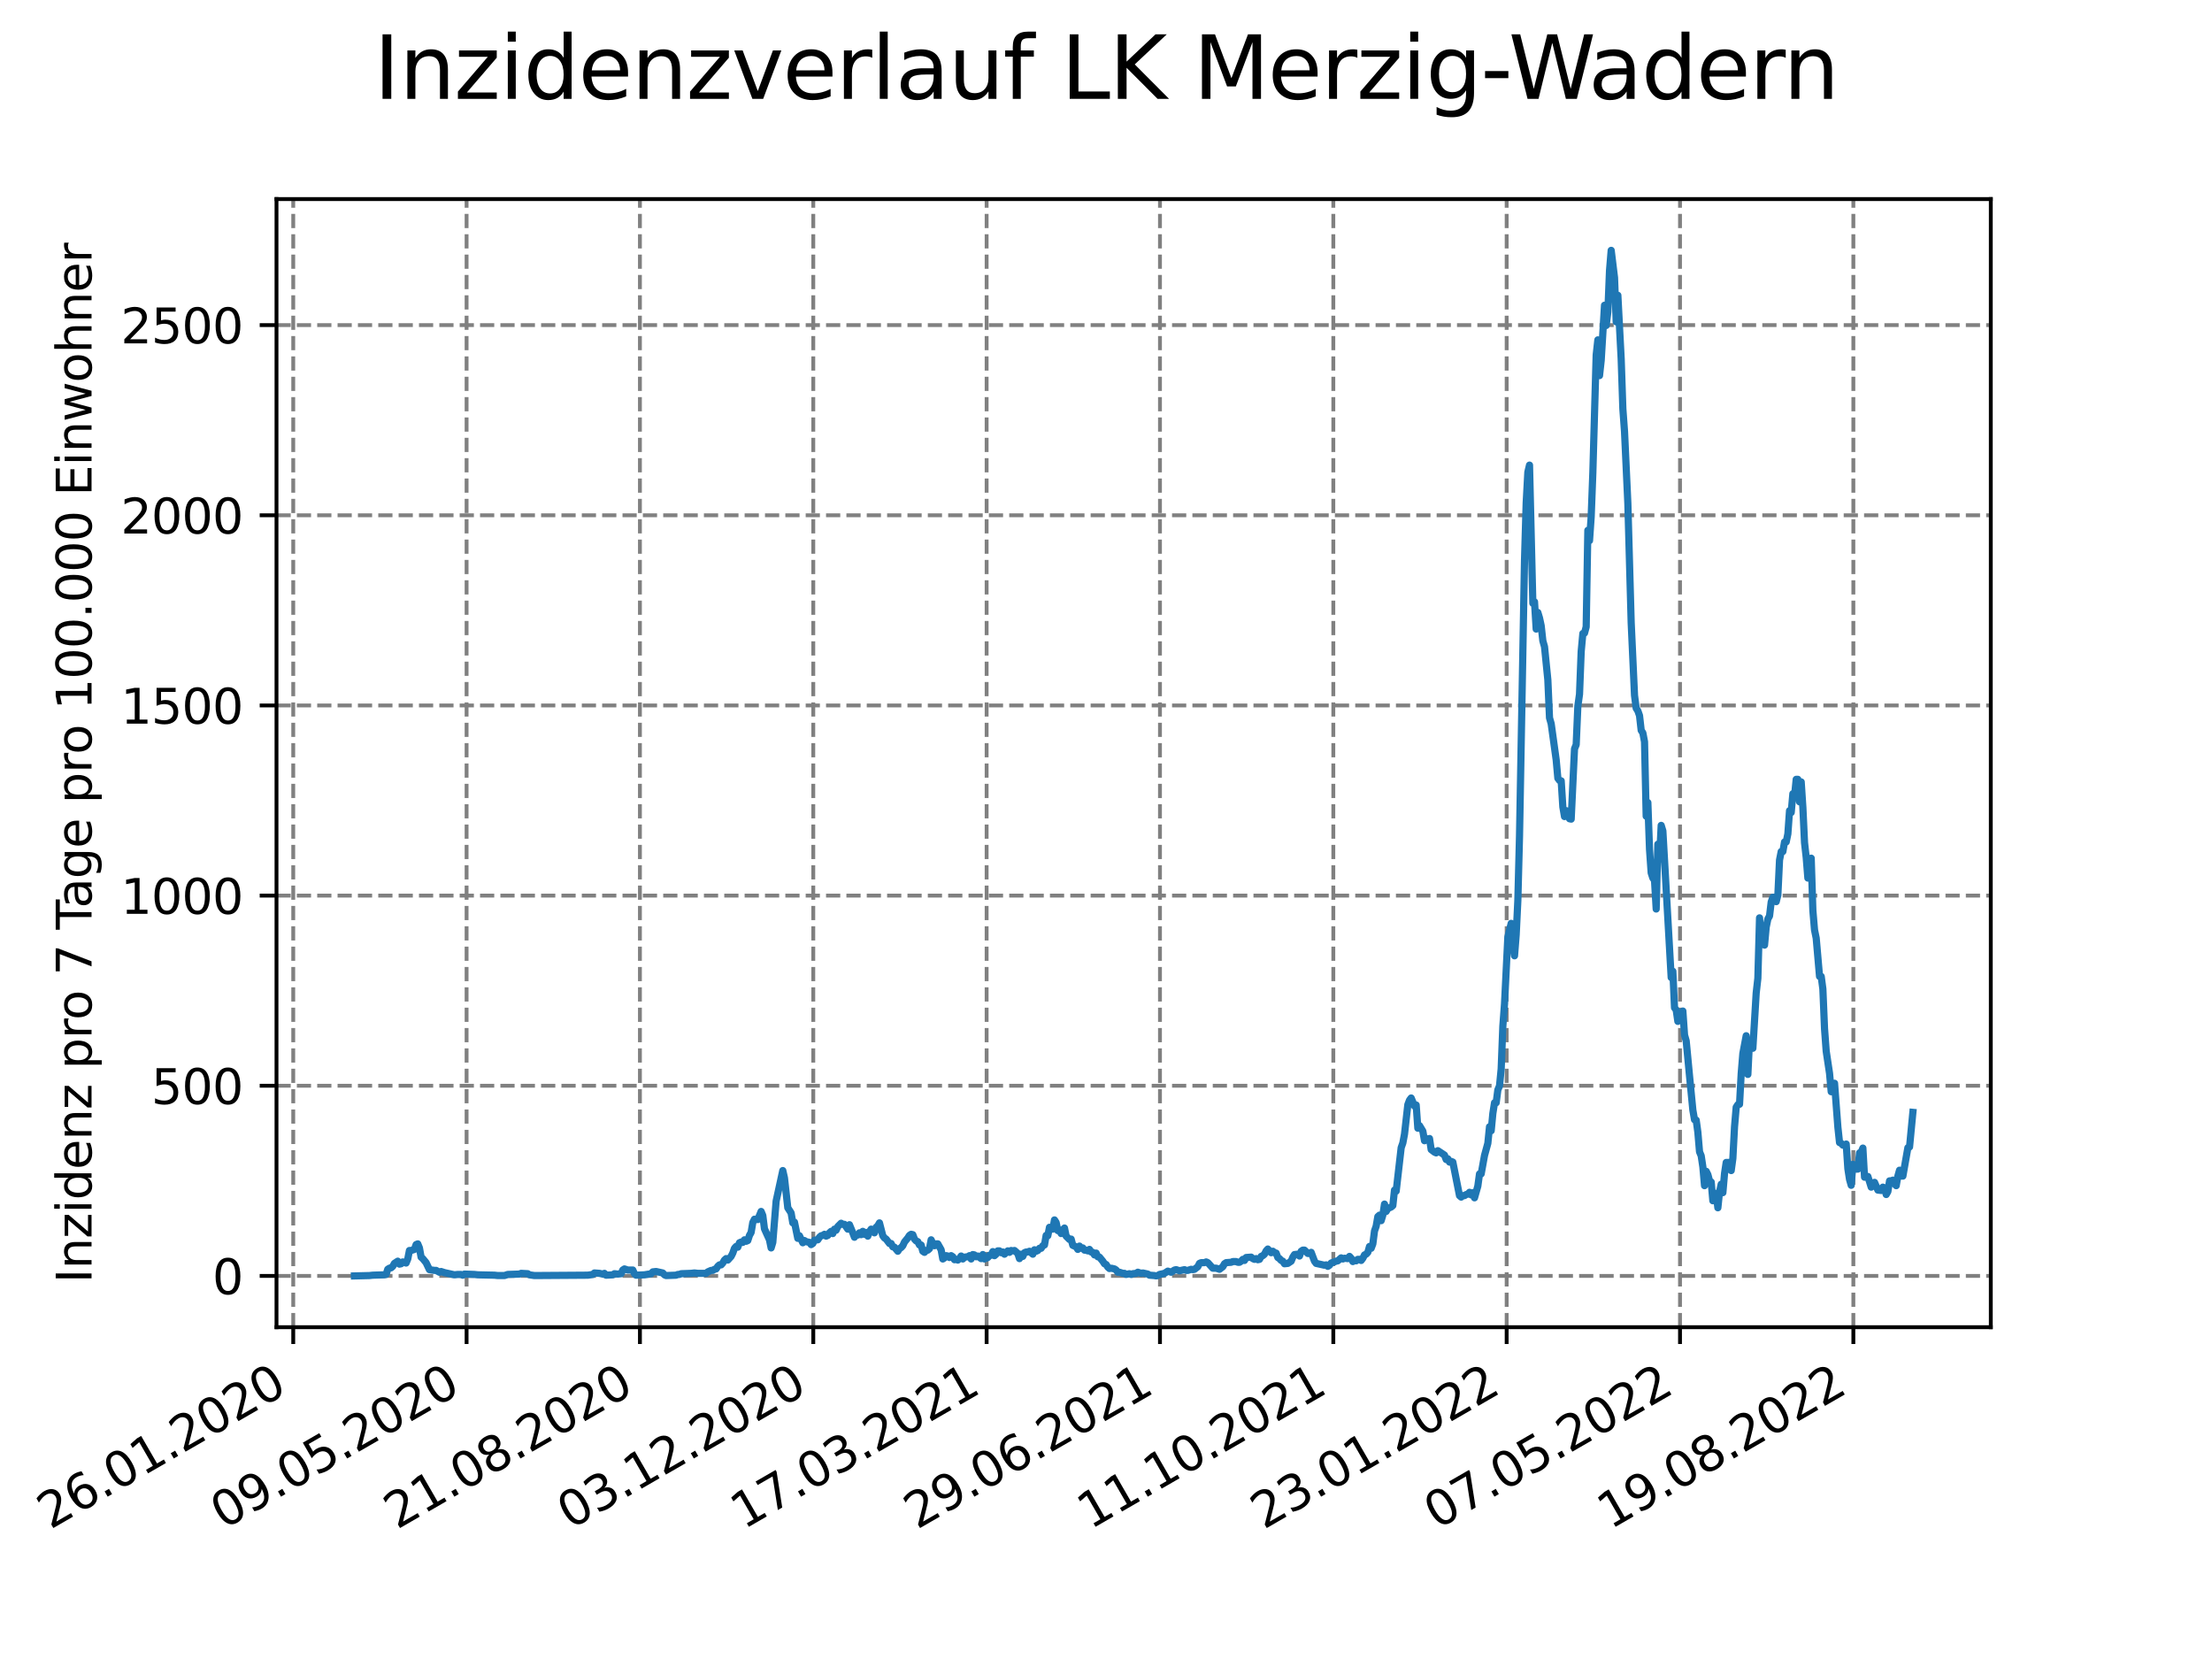 <?xml version="1.0" encoding="utf-8" standalone="no"?>
<!DOCTYPE svg PUBLIC "-//W3C//DTD SVG 1.1//EN"
  "http://www.w3.org/Graphics/SVG/1.1/DTD/svg11.dtd">
<svg xmlns:xlink="http://www.w3.org/1999/xlink" width="460.8pt" height="345.6pt" viewBox="0 0 460.8 345.6" xmlns="http://www.w3.org/2000/svg" version="1.1">
 <defs>
  <style type="text/css">*{stroke-linejoin: round; stroke-linecap: butt}</style>
 </defs>
 <g id="figure_1">
  <g id="patch_1">
   <path d="M 0 345.6 
L 460.8 345.6 
L 460.8 0 
L 0 0 
z
" style="fill: #ffffff"/>
  </g>
  <g id="axes_1">
   <g id="patch_2">
    <path d="M 57.6 276.48 
L 414.72 276.48 
L 414.72 41.472 
L 57.6 41.472 
z
" style="fill: #ffffff"/>
   </g>
   <g id="matplotlib.axis_1">
    <g id="xtick_1">
     <g id="line2d_1">
      <path d="M 61.087 276.48 
L 61.087 41.472 
" clip-path="url(#p58c13e85d6)" style="fill: none; stroke-dasharray: 2.96,1.28; stroke-dashoffset: 0; stroke: #808080; stroke-width: 0.8"/>
     </g>
     <g id="line2d_2">
      <defs>
       <path id="mcf1b38eaa4" d="M 0 0 
L 0 3.5 
" style="stroke: #000000; stroke-width: 0.8"/>
      </defs>
      <g>
       <use xlink:href="#mcf1b38eaa4" x="61.087" y="276.48" style="stroke: #000000; stroke-width: 0.8"/>
      </g>
     </g>
     <g id="text_1">
      <!-- 26.01.2020 -->
      <g transform="translate(10.461 318.689) rotate(-30) scale(0.1 -0.1)">
       <defs>
        <path id="DejaVuSans-32" d="M 1228 531 
L 3431 531 
L 3431 0 
L 469 0 
L 469 531 
Q 828 903 1448 1529 
Q 2069 2156 2228 2338 
Q 2531 2678 2651 2914 
Q 2772 3150 2772 3378 
Q 2772 3750 2511 3984 
Q 2250 4219 1831 4219 
Q 1534 4219 1204 4116 
Q 875 4013 500 3803 
L 500 4441 
Q 881 4594 1212 4672 
Q 1544 4750 1819 4750 
Q 2544 4750 2975 4387 
Q 3406 4025 3406 3419 
Q 3406 3131 3298 2873 
Q 3191 2616 2906 2266 
Q 2828 2175 2409 1742 
Q 1991 1309 1228 531 
z
" transform="scale(0.016)"/>
        <path id="DejaVuSans-36" d="M 2113 2584 
Q 1688 2584 1439 2293 
Q 1191 2003 1191 1497 
Q 1191 994 1439 701 
Q 1688 409 2113 409 
Q 2538 409 2786 701 
Q 3034 994 3034 1497 
Q 3034 2003 2786 2293 
Q 2538 2584 2113 2584 
z
M 3366 4563 
L 3366 3988 
Q 3128 4100 2886 4159 
Q 2644 4219 2406 4219 
Q 1781 4219 1451 3797 
Q 1122 3375 1075 2522 
Q 1259 2794 1537 2939 
Q 1816 3084 2150 3084 
Q 2853 3084 3261 2657 
Q 3669 2231 3669 1497 
Q 3669 778 3244 343 
Q 2819 -91 2113 -91 
Q 1303 -91 875 529 
Q 447 1150 447 2328 
Q 447 3434 972 4092 
Q 1497 4750 2381 4750 
Q 2619 4750 2861 4703 
Q 3103 4656 3366 4563 
z
" transform="scale(0.016)"/>
        <path id="DejaVuSans-2e" d="M 684 794 
L 1344 794 
L 1344 0 
L 684 0 
L 684 794 
z
" transform="scale(0.016)"/>
        <path id="DejaVuSans-30" d="M 2034 4250 
Q 1547 4250 1301 3770 
Q 1056 3291 1056 2328 
Q 1056 1369 1301 889 
Q 1547 409 2034 409 
Q 2525 409 2770 889 
Q 3016 1369 3016 2328 
Q 3016 3291 2770 3770 
Q 2525 4250 2034 4250 
z
M 2034 4750 
Q 2819 4750 3233 4129 
Q 3647 3509 3647 2328 
Q 3647 1150 3233 529 
Q 2819 -91 2034 -91 
Q 1250 -91 836 529 
Q 422 1150 422 2328 
Q 422 3509 836 4129 
Q 1250 4750 2034 4750 
z
" transform="scale(0.016)"/>
        <path id="DejaVuSans-31" d="M 794 531 
L 1825 531 
L 1825 4091 
L 703 3866 
L 703 4441 
L 1819 4666 
L 2450 4666 
L 2450 531 
L 3481 531 
L 3481 0 
L 794 0 
L 794 531 
z
" transform="scale(0.016)"/>
       </defs>
       <use xlink:href="#DejaVuSans-32"/>
       <use xlink:href="#DejaVuSans-36" x="63.623"/>
       <use xlink:href="#DejaVuSans-2e" x="127.246"/>
       <use xlink:href="#DejaVuSans-30" x="159.033"/>
       <use xlink:href="#DejaVuSans-31" x="222.656"/>
       <use xlink:href="#DejaVuSans-2e" x="286.279"/>
       <use xlink:href="#DejaVuSans-32" x="318.066"/>
       <use xlink:href="#DejaVuSans-30" x="381.689"/>
       <use xlink:href="#DejaVuSans-32" x="445.312"/>
       <use xlink:href="#DejaVuSans-30" x="508.936"/>
      </g>
     </g>
    </g>
    <g id="xtick_2">
     <g id="line2d_3">
      <path d="M 97.198 276.48 
L 97.198 41.472 
" clip-path="url(#p58c13e85d6)" style="fill: none; stroke-dasharray: 2.96,1.28; stroke-dashoffset: 0; stroke: #808080; stroke-width: 0.8"/>
     </g>
     <g id="line2d_4">
      <g>
       <use xlink:href="#mcf1b38eaa4" x="97.198" y="276.48" style="stroke: #000000; stroke-width: 0.8"/>
      </g>
     </g>
     <g id="text_2">
      <!-- 09.05.2020 -->
      <g transform="translate(46.573 318.689) rotate(-30) scale(0.1 -0.1)">
       <defs>
        <path id="DejaVuSans-39" d="M 703 97 
L 703 672 
Q 941 559 1184 500 
Q 1428 441 1663 441 
Q 2288 441 2617 861 
Q 2947 1281 2994 2138 
Q 2813 1869 2534 1725 
Q 2256 1581 1919 1581 
Q 1219 1581 811 2004 
Q 403 2428 403 3163 
Q 403 3881 828 4315 
Q 1253 4750 1959 4750 
Q 2769 4750 3195 4129 
Q 3622 3509 3622 2328 
Q 3622 1225 3098 567 
Q 2575 -91 1691 -91 
Q 1453 -91 1209 -44 
Q 966 3 703 97 
z
M 1959 2075 
Q 2384 2075 2632 2365 
Q 2881 2656 2881 3163 
Q 2881 3666 2632 3958 
Q 2384 4250 1959 4250 
Q 1534 4250 1286 3958 
Q 1038 3666 1038 3163 
Q 1038 2656 1286 2365 
Q 1534 2075 1959 2075 
z
" transform="scale(0.016)"/>
        <path id="DejaVuSans-35" d="M 691 4666 
L 3169 4666 
L 3169 4134 
L 1269 4134 
L 1269 2991 
Q 1406 3038 1543 3061 
Q 1681 3084 1819 3084 
Q 2600 3084 3056 2656 
Q 3513 2228 3513 1497 
Q 3513 744 3044 326 
Q 2575 -91 1722 -91 
Q 1428 -91 1123 -41 
Q 819 9 494 109 
L 494 744 
Q 775 591 1075 516 
Q 1375 441 1709 441 
Q 2250 441 2565 725 
Q 2881 1009 2881 1497 
Q 2881 1984 2565 2268 
Q 2250 2553 1709 2553 
Q 1456 2553 1204 2497 
Q 953 2441 691 2322 
L 691 4666 
z
" transform="scale(0.016)"/>
       </defs>
       <use xlink:href="#DejaVuSans-30"/>
       <use xlink:href="#DejaVuSans-39" x="63.623"/>
       <use xlink:href="#DejaVuSans-2e" x="127.246"/>
       <use xlink:href="#DejaVuSans-30" x="159.033"/>
       <use xlink:href="#DejaVuSans-35" x="222.656"/>
       <use xlink:href="#DejaVuSans-2e" x="286.279"/>
       <use xlink:href="#DejaVuSans-32" x="318.066"/>
       <use xlink:href="#DejaVuSans-30" x="381.689"/>
       <use xlink:href="#DejaVuSans-32" x="445.312"/>
       <use xlink:href="#DejaVuSans-30" x="508.936"/>
      </g>
     </g>
    </g>
    <g id="xtick_3">
     <g id="line2d_5">
      <path d="M 133.309 276.48 
L 133.309 41.472 
" clip-path="url(#p58c13e85d6)" style="fill: none; stroke-dasharray: 2.96,1.28; stroke-dashoffset: 0; stroke: #808080; stroke-width: 0.8"/>
     </g>
     <g id="line2d_6">
      <g>
       <use xlink:href="#mcf1b38eaa4" x="133.309" y="276.48" style="stroke: #000000; stroke-width: 0.8"/>
      </g>
     </g>
     <g id="text_3">
      <!-- 21.08.2020 -->
      <g transform="translate(82.684 318.689) rotate(-30) scale(0.1 -0.1)">
       <defs>
        <path id="DejaVuSans-38" d="M 2034 2216 
Q 1584 2216 1326 1975 
Q 1069 1734 1069 1313 
Q 1069 891 1326 650 
Q 1584 409 2034 409 
Q 2484 409 2743 651 
Q 3003 894 3003 1313 
Q 3003 1734 2745 1975 
Q 2488 2216 2034 2216 
z
M 1403 2484 
Q 997 2584 770 2862 
Q 544 3141 544 3541 
Q 544 4100 942 4425 
Q 1341 4750 2034 4750 
Q 2731 4750 3128 4425 
Q 3525 4100 3525 3541 
Q 3525 3141 3298 2862 
Q 3072 2584 2669 2484 
Q 3125 2378 3379 2068 
Q 3634 1759 3634 1313 
Q 3634 634 3220 271 
Q 2806 -91 2034 -91 
Q 1263 -91 848 271 
Q 434 634 434 1313 
Q 434 1759 690 2068 
Q 947 2378 1403 2484 
z
M 1172 3481 
Q 1172 3119 1398 2916 
Q 1625 2713 2034 2713 
Q 2441 2713 2670 2916 
Q 2900 3119 2900 3481 
Q 2900 3844 2670 4047 
Q 2441 4250 2034 4250 
Q 1625 4250 1398 4047 
Q 1172 3844 1172 3481 
z
" transform="scale(0.016)"/>
       </defs>
       <use xlink:href="#DejaVuSans-32"/>
       <use xlink:href="#DejaVuSans-31" x="63.623"/>
       <use xlink:href="#DejaVuSans-2e" x="127.246"/>
       <use xlink:href="#DejaVuSans-30" x="159.033"/>
       <use xlink:href="#DejaVuSans-38" x="222.656"/>
       <use xlink:href="#DejaVuSans-2e" x="286.279"/>
       <use xlink:href="#DejaVuSans-32" x="318.066"/>
       <use xlink:href="#DejaVuSans-30" x="381.689"/>
       <use xlink:href="#DejaVuSans-32" x="445.312"/>
       <use xlink:href="#DejaVuSans-30" x="508.936"/>
      </g>
     </g>
    </g>
    <g id="xtick_4">
     <g id="line2d_7">
      <path d="M 169.421 276.48 
L 169.421 41.472 
" clip-path="url(#p58c13e85d6)" style="fill: none; stroke-dasharray: 2.96,1.28; stroke-dashoffset: 0; stroke: #808080; stroke-width: 0.8"/>
     </g>
     <g id="line2d_8">
      <g>
       <use xlink:href="#mcf1b38eaa4" x="169.421" y="276.48" style="stroke: #000000; stroke-width: 0.8"/>
      </g>
     </g>
     <g id="text_4">
      <!-- 03.12.2020 -->
      <g transform="translate(118.795 318.689) rotate(-30) scale(0.1 -0.1)">
       <defs>
        <path id="DejaVuSans-33" d="M 2597 2516 
Q 3050 2419 3304 2112 
Q 3559 1806 3559 1356 
Q 3559 666 3084 287 
Q 2609 -91 1734 -91 
Q 1441 -91 1130 -33 
Q 819 25 488 141 
L 488 750 
Q 750 597 1062 519 
Q 1375 441 1716 441 
Q 2309 441 2620 675 
Q 2931 909 2931 1356 
Q 2931 1769 2642 2001 
Q 2353 2234 1838 2234 
L 1294 2234 
L 1294 2753 
L 1863 2753 
Q 2328 2753 2575 2939 
Q 2822 3125 2822 3475 
Q 2822 3834 2567 4026 
Q 2313 4219 1838 4219 
Q 1578 4219 1281 4162 
Q 984 4106 628 3988 
L 628 4550 
Q 988 4650 1302 4700 
Q 1616 4750 1894 4750 
Q 2613 4750 3031 4423 
Q 3450 4097 3450 3541 
Q 3450 3153 3228 2886 
Q 3006 2619 2597 2516 
z
" transform="scale(0.016)"/>
       </defs>
       <use xlink:href="#DejaVuSans-30"/>
       <use xlink:href="#DejaVuSans-33" x="63.623"/>
       <use xlink:href="#DejaVuSans-2e" x="127.246"/>
       <use xlink:href="#DejaVuSans-31" x="159.033"/>
       <use xlink:href="#DejaVuSans-32" x="222.656"/>
       <use xlink:href="#DejaVuSans-2e" x="286.279"/>
       <use xlink:href="#DejaVuSans-32" x="318.066"/>
       <use xlink:href="#DejaVuSans-30" x="381.689"/>
       <use xlink:href="#DejaVuSans-32" x="445.312"/>
       <use xlink:href="#DejaVuSans-30" x="508.936"/>
      </g>
     </g>
    </g>
    <g id="xtick_5">
     <g id="line2d_9">
      <path d="M 205.532 276.48 
L 205.532 41.472 
" clip-path="url(#p58c13e85d6)" style="fill: none; stroke-dasharray: 2.96,1.28; stroke-dashoffset: 0; stroke: #808080; stroke-width: 0.8"/>
     </g>
     <g id="line2d_10">
      <g>
       <use xlink:href="#mcf1b38eaa4" x="205.532" y="276.48" style="stroke: #000000; stroke-width: 0.8"/>
      </g>
     </g>
     <g id="text_5">
      <!-- 17.03.2021 -->
      <g transform="translate(154.907 318.689) rotate(-30) scale(0.1 -0.1)">
       <defs>
        <path id="DejaVuSans-37" d="M 525 4666 
L 3525 4666 
L 3525 4397 
L 1831 0 
L 1172 0 
L 2766 4134 
L 525 4134 
L 525 4666 
z
" transform="scale(0.016)"/>
       </defs>
       <use xlink:href="#DejaVuSans-31"/>
       <use xlink:href="#DejaVuSans-37" x="63.623"/>
       <use xlink:href="#DejaVuSans-2e" x="127.246"/>
       <use xlink:href="#DejaVuSans-30" x="159.033"/>
       <use xlink:href="#DejaVuSans-33" x="222.656"/>
       <use xlink:href="#DejaVuSans-2e" x="286.279"/>
       <use xlink:href="#DejaVuSans-32" x="318.066"/>
       <use xlink:href="#DejaVuSans-30" x="381.689"/>
       <use xlink:href="#DejaVuSans-32" x="445.312"/>
       <use xlink:href="#DejaVuSans-31" x="508.936"/>
      </g>
     </g>
    </g>
    <g id="xtick_6">
     <g id="line2d_11">
      <path d="M 241.643 276.48 
L 241.643 41.472 
" clip-path="url(#p58c13e85d6)" style="fill: none; stroke-dasharray: 2.96,1.28; stroke-dashoffset: 0; stroke: #808080; stroke-width: 0.8"/>
     </g>
     <g id="line2d_12">
      <g>
       <use xlink:href="#mcf1b38eaa4" x="241.643" y="276.48" style="stroke: #000000; stroke-width: 0.8"/>
      </g>
     </g>
     <g id="text_6">
      <!-- 29.06.2021 -->
      <g transform="translate(191.018 318.689) rotate(-30) scale(0.1 -0.1)">
       <use xlink:href="#DejaVuSans-32"/>
       <use xlink:href="#DejaVuSans-39" x="63.623"/>
       <use xlink:href="#DejaVuSans-2e" x="127.246"/>
       <use xlink:href="#DejaVuSans-30" x="159.033"/>
       <use xlink:href="#DejaVuSans-36" x="222.656"/>
       <use xlink:href="#DejaVuSans-2e" x="286.279"/>
       <use xlink:href="#DejaVuSans-32" x="318.066"/>
       <use xlink:href="#DejaVuSans-30" x="381.689"/>
       <use xlink:href="#DejaVuSans-32" x="445.312"/>
       <use xlink:href="#DejaVuSans-31" x="508.936"/>
      </g>
     </g>
    </g>
    <g id="xtick_7">
     <g id="line2d_13">
      <path d="M 277.755 276.48 
L 277.755 41.472 
" clip-path="url(#p58c13e85d6)" style="fill: none; stroke-dasharray: 2.96,1.28; stroke-dashoffset: 0; stroke: #808080; stroke-width: 0.8"/>
     </g>
     <g id="line2d_14">
      <g>
       <use xlink:href="#mcf1b38eaa4" x="277.755" y="276.48" style="stroke: #000000; stroke-width: 0.8"/>
      </g>
     </g>
     <g id="text_7">
      <!-- 11.10.2021 -->
      <g transform="translate(227.129 318.689) rotate(-30) scale(0.1 -0.1)">
       <use xlink:href="#DejaVuSans-31"/>
       <use xlink:href="#DejaVuSans-31" x="63.623"/>
       <use xlink:href="#DejaVuSans-2e" x="127.246"/>
       <use xlink:href="#DejaVuSans-31" x="159.033"/>
       <use xlink:href="#DejaVuSans-30" x="222.656"/>
       <use xlink:href="#DejaVuSans-2e" x="286.279"/>
       <use xlink:href="#DejaVuSans-32" x="318.066"/>
       <use xlink:href="#DejaVuSans-30" x="381.689"/>
       <use xlink:href="#DejaVuSans-32" x="445.312"/>
       <use xlink:href="#DejaVuSans-31" x="508.936"/>
      </g>
     </g>
    </g>
    <g id="xtick_8">
     <g id="line2d_15">
      <path d="M 313.866 276.48 
L 313.866 41.472 
" clip-path="url(#p58c13e85d6)" style="fill: none; stroke-dasharray: 2.96,1.28; stroke-dashoffset: 0; stroke: #808080; stroke-width: 0.8"/>
     </g>
     <g id="line2d_16">
      <g>
       <use xlink:href="#mcf1b38eaa4" x="313.866" y="276.48" style="stroke: #000000; stroke-width: 0.8"/>
      </g>
     </g>
     <g id="text_8">
      <!-- 23.01.2022 -->
      <g transform="translate(263.241 318.689) rotate(-30) scale(0.1 -0.1)">
       <use xlink:href="#DejaVuSans-32"/>
       <use xlink:href="#DejaVuSans-33" x="63.623"/>
       <use xlink:href="#DejaVuSans-2e" x="127.246"/>
       <use xlink:href="#DejaVuSans-30" x="159.033"/>
       <use xlink:href="#DejaVuSans-31" x="222.656"/>
       <use xlink:href="#DejaVuSans-2e" x="286.279"/>
       <use xlink:href="#DejaVuSans-32" x="318.066"/>
       <use xlink:href="#DejaVuSans-30" x="381.689"/>
       <use xlink:href="#DejaVuSans-32" x="445.312"/>
       <use xlink:href="#DejaVuSans-32" x="508.936"/>
      </g>
     </g>
    </g>
    <g id="xtick_9">
     <g id="line2d_17">
      <path d="M 349.977 276.48 
L 349.977 41.472 
" clip-path="url(#p58c13e85d6)" style="fill: none; stroke-dasharray: 2.96,1.28; stroke-dashoffset: 0; stroke: #808080; stroke-width: 0.8"/>
     </g>
     <g id="line2d_18">
      <g>
       <use xlink:href="#mcf1b38eaa4" x="349.977" y="276.48" style="stroke: #000000; stroke-width: 0.8"/>
      </g>
     </g>
     <g id="text_9">
      <!-- 07.05.2022 -->
      <g transform="translate(299.352 318.689) rotate(-30) scale(0.1 -0.1)">
       <use xlink:href="#DejaVuSans-30"/>
       <use xlink:href="#DejaVuSans-37" x="63.623"/>
       <use xlink:href="#DejaVuSans-2e" x="127.246"/>
       <use xlink:href="#DejaVuSans-30" x="159.033"/>
       <use xlink:href="#DejaVuSans-35" x="222.656"/>
       <use xlink:href="#DejaVuSans-2e" x="286.279"/>
       <use xlink:href="#DejaVuSans-32" x="318.066"/>
       <use xlink:href="#DejaVuSans-30" x="381.689"/>
       <use xlink:href="#DejaVuSans-32" x="445.312"/>
       <use xlink:href="#DejaVuSans-32" x="508.936"/>
      </g>
     </g>
    </g>
    <g id="xtick_10">
     <g id="line2d_19">
      <path d="M 386.088 276.48 
L 386.088 41.472 
" clip-path="url(#p58c13e85d6)" style="fill: none; stroke-dasharray: 2.96,1.28; stroke-dashoffset: 0; stroke: #808080; stroke-width: 0.8"/>
     </g>
     <g id="line2d_20">
      <g>
       <use xlink:href="#mcf1b38eaa4" x="386.088" y="276.48" style="stroke: #000000; stroke-width: 0.8"/>
      </g>
     </g>
     <g id="text_10">
      <!-- 19.08.2022 -->
      <g transform="translate(335.463 318.689) rotate(-30) scale(0.1 -0.1)">
       <use xlink:href="#DejaVuSans-31"/>
       <use xlink:href="#DejaVuSans-39" x="63.623"/>
       <use xlink:href="#DejaVuSans-2e" x="127.246"/>
       <use xlink:href="#DejaVuSans-30" x="159.033"/>
       <use xlink:href="#DejaVuSans-38" x="222.656"/>
       <use xlink:href="#DejaVuSans-2e" x="286.279"/>
       <use xlink:href="#DejaVuSans-32" x="318.066"/>
       <use xlink:href="#DejaVuSans-30" x="381.689"/>
       <use xlink:href="#DejaVuSans-32" x="445.312"/>
       <use xlink:href="#DejaVuSans-32" x="508.936"/>
      </g>
     </g>
    </g>
   </g>
   <g id="matplotlib.axis_2">
    <g id="ytick_1">
     <g id="line2d_21">
      <path d="M 57.6 265.798 
L 414.72 265.798 
" clip-path="url(#p58c13e85d6)" style="fill: none; stroke-dasharray: 2.96,1.28; stroke-dashoffset: 0; stroke: #808080; stroke-width: 0.8"/>
     </g>
     <g id="line2d_22">
      <defs>
       <path id="m3733e20ecd" d="M 0 0 
L -3.5 0 
" style="stroke: #000000; stroke-width: 0.8"/>
      </defs>
      <g>
       <use xlink:href="#m3733e20ecd" x="57.6" y="265.798" style="stroke: #000000; stroke-width: 0.8"/>
      </g>
     </g>
     <g id="text_11">
      <!-- 0 -->
      <g transform="translate(44.237 269.597) scale(0.1 -0.1)">
       <use xlink:href="#DejaVuSans-30"/>
      </g>
     </g>
    </g>
    <g id="ytick_2">
     <g id="line2d_23">
      <path d="M 57.6 226.184 
L 414.72 226.184 
" clip-path="url(#p58c13e85d6)" style="fill: none; stroke-dasharray: 2.96,1.28; stroke-dashoffset: 0; stroke: #808080; stroke-width: 0.8"/>
     </g>
     <g id="line2d_24">
      <g>
       <use xlink:href="#m3733e20ecd" x="57.6" y="226.184" style="stroke: #000000; stroke-width: 0.8"/>
      </g>
     </g>
     <g id="text_12">
      <!-- 500 -->
      <g transform="translate(31.512 229.983) scale(0.1 -0.1)">
       <use xlink:href="#DejaVuSans-35"/>
       <use xlink:href="#DejaVuSans-30" x="63.623"/>
       <use xlink:href="#DejaVuSans-30" x="127.246"/>
      </g>
     </g>
    </g>
    <g id="ytick_3">
     <g id="line2d_25">
      <path d="M 57.6 186.569 
L 414.72 186.569 
" clip-path="url(#p58c13e85d6)" style="fill: none; stroke-dasharray: 2.96,1.28; stroke-dashoffset: 0; stroke: #808080; stroke-width: 0.8"/>
     </g>
     <g id="line2d_26">
      <g>
       <use xlink:href="#m3733e20ecd" x="57.6" y="186.569" style="stroke: #000000; stroke-width: 0.8"/>
      </g>
     </g>
     <g id="text_13">
      <!-- 1000 -->
      <g transform="translate(25.15 190.369) scale(0.1 -0.1)">
       <use xlink:href="#DejaVuSans-31"/>
       <use xlink:href="#DejaVuSans-30" x="63.623"/>
       <use xlink:href="#DejaVuSans-30" x="127.246"/>
       <use xlink:href="#DejaVuSans-30" x="190.869"/>
      </g>
     </g>
    </g>
    <g id="ytick_4">
     <g id="line2d_27">
      <path d="M 57.6 146.955 
L 414.72 146.955 
" clip-path="url(#p58c13e85d6)" style="fill: none; stroke-dasharray: 2.96,1.28; stroke-dashoffset: 0; stroke: #808080; stroke-width: 0.8"/>
     </g>
     <g id="line2d_28">
      <g>
       <use xlink:href="#m3733e20ecd" x="57.6" y="146.955" style="stroke: #000000; stroke-width: 0.8"/>
      </g>
     </g>
     <g id="text_14">
      <!-- 1500 -->
      <g transform="translate(25.15 150.754) scale(0.1 -0.1)">
       <use xlink:href="#DejaVuSans-31"/>
       <use xlink:href="#DejaVuSans-35" x="63.623"/>
       <use xlink:href="#DejaVuSans-30" x="127.246"/>
       <use xlink:href="#DejaVuSans-30" x="190.869"/>
      </g>
     </g>
    </g>
    <g id="ytick_5">
     <g id="line2d_29">
      <path d="M 57.6 107.341 
L 414.72 107.341 
" clip-path="url(#p58c13e85d6)" style="fill: none; stroke-dasharray: 2.96,1.28; stroke-dashoffset: 0; stroke: #808080; stroke-width: 0.8"/>
     </g>
     <g id="line2d_30">
      <g>
       <use xlink:href="#m3733e20ecd" x="57.6" y="107.341" style="stroke: #000000; stroke-width: 0.8"/>
      </g>
     </g>
     <g id="text_15">
      <!-- 2000 -->
      <g transform="translate(25.15 111.14) scale(0.1 -0.1)">
       <use xlink:href="#DejaVuSans-32"/>
       <use xlink:href="#DejaVuSans-30" x="63.623"/>
       <use xlink:href="#DejaVuSans-30" x="127.246"/>
       <use xlink:href="#DejaVuSans-30" x="190.869"/>
      </g>
     </g>
    </g>
    <g id="ytick_6">
     <g id="line2d_31">
      <path d="M 57.6 67.727 
L 414.72 67.727 
" clip-path="url(#p58c13e85d6)" style="fill: none; stroke-dasharray: 2.96,1.28; stroke-dashoffset: 0; stroke: #808080; stroke-width: 0.8"/>
     </g>
     <g id="line2d_32">
      <g>
       <use xlink:href="#m3733e20ecd" x="57.6" y="67.727" style="stroke: #000000; stroke-width: 0.8"/>
      </g>
     </g>
     <g id="text_16">
      <!-- 2500 -->
      <g transform="translate(25.15 71.526) scale(0.1 -0.1)">
       <use xlink:href="#DejaVuSans-32"/>
       <use xlink:href="#DejaVuSans-35" x="63.623"/>
       <use xlink:href="#DejaVuSans-30" x="127.246"/>
       <use xlink:href="#DejaVuSans-30" x="190.869"/>
      </g>
     </g>
    </g>
    <g id="text_17">
     <!-- Inzidenz pro 7 Tage pro 100.000 Einwohner -->
     <g transform="translate(19.07 267.301) rotate(-90) scale(0.1 -0.1)">
      <defs>
       <path id="DejaVuSans-49" d="M 628 4666 
L 1259 4666 
L 1259 0 
L 628 0 
L 628 4666 
z
" transform="scale(0.016)"/>
       <path id="DejaVuSans-6e" d="M 3513 2113 
L 3513 0 
L 2938 0 
L 2938 2094 
Q 2938 2591 2744 2837 
Q 2550 3084 2163 3084 
Q 1697 3084 1428 2787 
Q 1159 2491 1159 1978 
L 1159 0 
L 581 0 
L 581 3500 
L 1159 3500 
L 1159 2956 
Q 1366 3272 1645 3428 
Q 1925 3584 2291 3584 
Q 2894 3584 3203 3211 
Q 3513 2838 3513 2113 
z
" transform="scale(0.016)"/>
       <path id="DejaVuSans-7a" d="M 353 3500 
L 3084 3500 
L 3084 2975 
L 922 459 
L 3084 459 
L 3084 0 
L 275 0 
L 275 525 
L 2438 3041 
L 353 3041 
L 353 3500 
z
" transform="scale(0.016)"/>
       <path id="DejaVuSans-69" d="M 603 3500 
L 1178 3500 
L 1178 0 
L 603 0 
L 603 3500 
z
M 603 4863 
L 1178 4863 
L 1178 4134 
L 603 4134 
L 603 4863 
z
" transform="scale(0.016)"/>
       <path id="DejaVuSans-64" d="M 2906 2969 
L 2906 4863 
L 3481 4863 
L 3481 0 
L 2906 0 
L 2906 525 
Q 2725 213 2448 61 
Q 2172 -91 1784 -91 
Q 1150 -91 751 415 
Q 353 922 353 1747 
Q 353 2572 751 3078 
Q 1150 3584 1784 3584 
Q 2172 3584 2448 3432 
Q 2725 3281 2906 2969 
z
M 947 1747 
Q 947 1113 1208 752 
Q 1469 391 1925 391 
Q 2381 391 2643 752 
Q 2906 1113 2906 1747 
Q 2906 2381 2643 2742 
Q 2381 3103 1925 3103 
Q 1469 3103 1208 2742 
Q 947 2381 947 1747 
z
" transform="scale(0.016)"/>
       <path id="DejaVuSans-65" d="M 3597 1894 
L 3597 1613 
L 953 1613 
Q 991 1019 1311 708 
Q 1631 397 2203 397 
Q 2534 397 2845 478 
Q 3156 559 3463 722 
L 3463 178 
Q 3153 47 2828 -22 
Q 2503 -91 2169 -91 
Q 1331 -91 842 396 
Q 353 884 353 1716 
Q 353 2575 817 3079 
Q 1281 3584 2069 3584 
Q 2775 3584 3186 3129 
Q 3597 2675 3597 1894 
z
M 3022 2063 
Q 3016 2534 2758 2815 
Q 2500 3097 2075 3097 
Q 1594 3097 1305 2825 
Q 1016 2553 972 2059 
L 3022 2063 
z
" transform="scale(0.016)"/>
       <path id="DejaVuSans-20" transform="scale(0.016)"/>
       <path id="DejaVuSans-70" d="M 1159 525 
L 1159 -1331 
L 581 -1331 
L 581 3500 
L 1159 3500 
L 1159 2969 
Q 1341 3281 1617 3432 
Q 1894 3584 2278 3584 
Q 2916 3584 3314 3078 
Q 3713 2572 3713 1747 
Q 3713 922 3314 415 
Q 2916 -91 2278 -91 
Q 1894 -91 1617 61 
Q 1341 213 1159 525 
z
M 3116 1747 
Q 3116 2381 2855 2742 
Q 2594 3103 2138 3103 
Q 1681 3103 1420 2742 
Q 1159 2381 1159 1747 
Q 1159 1113 1420 752 
Q 1681 391 2138 391 
Q 2594 391 2855 752 
Q 3116 1113 3116 1747 
z
" transform="scale(0.016)"/>
       <path id="DejaVuSans-72" d="M 2631 2963 
Q 2534 3019 2420 3045 
Q 2306 3072 2169 3072 
Q 1681 3072 1420 2755 
Q 1159 2438 1159 1844 
L 1159 0 
L 581 0 
L 581 3500 
L 1159 3500 
L 1159 2956 
Q 1341 3275 1631 3429 
Q 1922 3584 2338 3584 
Q 2397 3584 2469 3576 
Q 2541 3569 2628 3553 
L 2631 2963 
z
" transform="scale(0.016)"/>
       <path id="DejaVuSans-6f" d="M 1959 3097 
Q 1497 3097 1228 2736 
Q 959 2375 959 1747 
Q 959 1119 1226 758 
Q 1494 397 1959 397 
Q 2419 397 2687 759 
Q 2956 1122 2956 1747 
Q 2956 2369 2687 2733 
Q 2419 3097 1959 3097 
z
M 1959 3584 
Q 2709 3584 3137 3096 
Q 3566 2609 3566 1747 
Q 3566 888 3137 398 
Q 2709 -91 1959 -91 
Q 1206 -91 779 398 
Q 353 888 353 1747 
Q 353 2609 779 3096 
Q 1206 3584 1959 3584 
z
" transform="scale(0.016)"/>
       <path id="DejaVuSans-54" d="M -19 4666 
L 3928 4666 
L 3928 4134 
L 2272 4134 
L 2272 0 
L 1638 0 
L 1638 4134 
L -19 4134 
L -19 4666 
z
" transform="scale(0.016)"/>
       <path id="DejaVuSans-61" d="M 2194 1759 
Q 1497 1759 1228 1600 
Q 959 1441 959 1056 
Q 959 750 1161 570 
Q 1363 391 1709 391 
Q 2188 391 2477 730 
Q 2766 1069 2766 1631 
L 2766 1759 
L 2194 1759 
z
M 3341 1997 
L 3341 0 
L 2766 0 
L 2766 531 
Q 2569 213 2275 61 
Q 1981 -91 1556 -91 
Q 1019 -91 701 211 
Q 384 513 384 1019 
Q 384 1609 779 1909 
Q 1175 2209 1959 2209 
L 2766 2209 
L 2766 2266 
Q 2766 2663 2505 2880 
Q 2244 3097 1772 3097 
Q 1472 3097 1187 3025 
Q 903 2953 641 2809 
L 641 3341 
Q 956 3463 1253 3523 
Q 1550 3584 1831 3584 
Q 2591 3584 2966 3190 
Q 3341 2797 3341 1997 
z
" transform="scale(0.016)"/>
       <path id="DejaVuSans-67" d="M 2906 1791 
Q 2906 2416 2648 2759 
Q 2391 3103 1925 3103 
Q 1463 3103 1205 2759 
Q 947 2416 947 1791 
Q 947 1169 1205 825 
Q 1463 481 1925 481 
Q 2391 481 2648 825 
Q 2906 1169 2906 1791 
z
M 3481 434 
Q 3481 -459 3084 -895 
Q 2688 -1331 1869 -1331 
Q 1566 -1331 1297 -1286 
Q 1028 -1241 775 -1147 
L 775 -588 
Q 1028 -725 1275 -790 
Q 1522 -856 1778 -856 
Q 2344 -856 2625 -561 
Q 2906 -266 2906 331 
L 2906 616 
Q 2728 306 2450 153 
Q 2172 0 1784 0 
Q 1141 0 747 490 
Q 353 981 353 1791 
Q 353 2603 747 3093 
Q 1141 3584 1784 3584 
Q 2172 3584 2450 3431 
Q 2728 3278 2906 2969 
L 2906 3500 
L 3481 3500 
L 3481 434 
z
" transform="scale(0.016)"/>
       <path id="DejaVuSans-45" d="M 628 4666 
L 3578 4666 
L 3578 4134 
L 1259 4134 
L 1259 2753 
L 3481 2753 
L 3481 2222 
L 1259 2222 
L 1259 531 
L 3634 531 
L 3634 0 
L 628 0 
L 628 4666 
z
" transform="scale(0.016)"/>
       <path id="DejaVuSans-77" d="M 269 3500 
L 844 3500 
L 1563 769 
L 2278 3500 
L 2956 3500 
L 3675 769 
L 4391 3500 
L 4966 3500 
L 4050 0 
L 3372 0 
L 2619 2869 
L 1863 0 
L 1184 0 
L 269 3500 
z
" transform="scale(0.016)"/>
       <path id="DejaVuSans-68" d="M 3513 2113 
L 3513 0 
L 2938 0 
L 2938 2094 
Q 2938 2591 2744 2837 
Q 2550 3084 2163 3084 
Q 1697 3084 1428 2787 
Q 1159 2491 1159 1978 
L 1159 0 
L 581 0 
L 581 4863 
L 1159 4863 
L 1159 2956 
Q 1366 3272 1645 3428 
Q 1925 3584 2291 3584 
Q 2894 3584 3203 3211 
Q 3513 2838 3513 2113 
z
" transform="scale(0.016)"/>
      </defs>
      <use xlink:href="#DejaVuSans-49"/>
      <use xlink:href="#DejaVuSans-6e" x="29.492"/>
      <use xlink:href="#DejaVuSans-7a" x="92.871"/>
      <use xlink:href="#DejaVuSans-69" x="145.361"/>
      <use xlink:href="#DejaVuSans-64" x="173.145"/>
      <use xlink:href="#DejaVuSans-65" x="236.621"/>
      <use xlink:href="#DejaVuSans-6e" x="298.145"/>
      <use xlink:href="#DejaVuSans-7a" x="361.523"/>
      <use xlink:href="#DejaVuSans-20" x="414.014"/>
      <use xlink:href="#DejaVuSans-70" x="445.801"/>
      <use xlink:href="#DejaVuSans-72" x="509.277"/>
      <use xlink:href="#DejaVuSans-6f" x="548.141"/>
      <use xlink:href="#DejaVuSans-20" x="609.322"/>
      <use xlink:href="#DejaVuSans-37" x="641.109"/>
      <use xlink:href="#DejaVuSans-20" x="704.732"/>
      <use xlink:href="#DejaVuSans-54" x="736.52"/>
      <use xlink:href="#DejaVuSans-61" x="781.104"/>
      <use xlink:href="#DejaVuSans-67" x="842.383"/>
      <use xlink:href="#DejaVuSans-65" x="905.859"/>
      <use xlink:href="#DejaVuSans-20" x="967.383"/>
      <use xlink:href="#DejaVuSans-70" x="999.17"/>
      <use xlink:href="#DejaVuSans-72" x="1062.646"/>
      <use xlink:href="#DejaVuSans-6f" x="1101.51"/>
      <use xlink:href="#DejaVuSans-20" x="1162.691"/>
      <use xlink:href="#DejaVuSans-31" x="1194.479"/>
      <use xlink:href="#DejaVuSans-30" x="1258.102"/>
      <use xlink:href="#DejaVuSans-30" x="1321.725"/>
      <use xlink:href="#DejaVuSans-2e" x="1385.348"/>
      <use xlink:href="#DejaVuSans-30" x="1417.135"/>
      <use xlink:href="#DejaVuSans-30" x="1480.758"/>
      <use xlink:href="#DejaVuSans-30" x="1544.381"/>
      <use xlink:href="#DejaVuSans-20" x="1608.004"/>
      <use xlink:href="#DejaVuSans-45" x="1639.791"/>
      <use xlink:href="#DejaVuSans-69" x="1702.975"/>
      <use xlink:href="#DejaVuSans-6e" x="1730.758"/>
      <use xlink:href="#DejaVuSans-77" x="1794.137"/>
      <use xlink:href="#DejaVuSans-6f" x="1875.924"/>
      <use xlink:href="#DejaVuSans-68" x="1937.105"/>
      <use xlink:href="#DejaVuSans-6e" x="2000.484"/>
      <use xlink:href="#DejaVuSans-65" x="2063.863"/>
      <use xlink:href="#DejaVuSans-72" x="2125.387"/>
     </g>
    </g>
   </g>
   <g id="line2d_33">
    <path d="M 73.833 265.798 
L 76.958 265.721 
L 77.652 265.644 
L 80.083 265.568 
L 80.43 265.491 
L 80.777 264.417 
L 81.124 264.186 
L 81.472 264.11 
L 81.819 263.803 
L 82.166 263.189 
L 82.861 262.728 
L 83.208 263.342 
L 83.555 263.265 
L 83.902 262.882 
L 84.597 263.112 
L 84.944 262.268 
L 85.291 260.503 
L 85.638 260.503 
L 86.333 260.273 
L 86.68 259.275 
L 87.027 259.121 
L 87.374 259.966 
L 87.722 261.884 
L 88.069 262.191 
L 88.763 263.035 
L 89.458 264.493 
L 90.499 264.647 
L 90.847 264.647 
L 91.541 265.03 
L 91.888 264.877 
L 92.583 265.107 
L 94.666 265.568 
L 95.361 265.491 
L 96.055 265.491 
L 96.402 265.644 
L 96.75 265.414 
L 98.833 265.491 
L 99.527 265.568 
L 103 265.644 
L 103.694 265.721 
L 105.083 265.721 
L 105.777 265.491 
L 108.208 265.414 
L 108.555 265.261 
L 109.944 265.337 
L 110.291 265.568 
L 111.333 265.721 
L 122.444 265.644 
L 123.486 265.491 
L 123.833 265.184 
L 124.875 265.261 
L 125.569 265.414 
L 125.916 265.261 
L 126.264 265.644 
L 127.652 265.568 
L 128 265.337 
L 128.694 265.414 
L 129.389 265.337 
L 129.736 264.57 
L 130.083 264.34 
L 130.777 264.57 
L 131.819 264.57 
L 132.166 265.337 
L 132.514 265.644 
L 134.25 265.568 
L 135.639 265.337 
L 135.986 264.954 
L 136.68 264.877 
L 138.069 265.184 
L 138.416 265.568 
L 138.764 265.721 
L 140.847 265.644 
L 141.194 265.491 
L 141.541 265.491 
L 141.889 265.337 
L 143.972 265.261 
L 144.666 265.184 
L 145.361 265.261 
L 147.097 265.261 
L 147.444 264.954 
L 148.139 264.647 
L 148.486 264.647 
L 148.833 264.417 
L 149.18 264.34 
L 149.528 263.803 
L 149.875 263.496 
L 150.222 263.496 
L 150.569 263.112 
L 150.916 262.498 
L 151.264 262.191 
L 151.611 262.498 
L 152.305 261.731 
L 152.653 261.04 
L 153 260.042 
L 153.347 259.659 
L 153.694 259.812 
L 154.041 258.891 
L 154.389 258.738 
L 154.736 258.814 
L 155.083 258.277 
L 155.43 258.584 
L 155.778 258.431 
L 156.125 257.356 
L 156.472 256.743 
L 156.819 254.671 
L 157.167 253.98 
L 157.861 254.057 
L 158.555 252.368 
L 158.903 253.212 
L 159.25 255.975 
L 160.292 258.277 
L 160.639 259.966 
L 160.986 258.814 
L 161.68 250.22 
L 163.069 243.85 
L 163.417 245.385 
L 164.111 251.601 
L 164.805 252.675 
L 165.153 254.747 
L 165.5 254.594 
L 166.194 257.97 
L 166.542 257.433 
L 167.236 258.891 
L 167.583 258.431 
L 167.93 258.661 
L 168.625 258.814 
L 168.972 259.275 
L 169.319 259.045 
L 169.667 258.354 
L 170.361 258.277 
L 170.708 257.74 
L 171.055 257.433 
L 171.403 257.356 
L 171.75 257.126 
L 172.097 257.51 
L 172.444 257.356 
L 172.792 256.819 
L 173.139 256.512 
L 173.486 256.973 
L 173.833 256.052 
L 174.18 256.282 
L 174.528 255.515 
L 175.222 254.824 
L 175.569 255.054 
L 175.917 255.054 
L 176.611 256.052 
L 176.958 255.131 
L 177.653 256.819 
L 178 257.74 
L 178.347 257.28 
L 178.694 257.28 
L 179.042 256.819 
L 179.389 257.203 
L 179.736 256.512 
L 180.083 257.126 
L 180.431 256.743 
L 180.778 257.51 
L 181.125 256.589 
L 181.472 256.052 
L 181.819 256.282 
L 182.167 256.819 
L 182.514 255.668 
L 182.861 255.361 
L 183.208 254.747 
L 183.903 257.433 
L 184.25 257.894 
L 184.597 258.124 
L 185.292 259.045 
L 185.639 259.045 
L 185.986 259.735 
L 186.333 259.812 
L 187.028 260.656 
L 187.375 260.119 
L 187.722 259.889 
L 188.069 259.505 
L 188.417 258.738 
L 189.111 257.894 
L 189.458 257.356 
L 189.806 257.126 
L 190.153 257.203 
L 190.5 258.124 
L 190.847 258.508 
L 191.194 258.661 
L 191.542 259.352 
L 191.889 259.352 
L 192.236 260.656 
L 192.583 260.886 
L 192.931 260.503 
L 193.278 260.426 
L 193.625 260.119 
L 193.972 258.277 
L 194.319 259.045 
L 194.667 259.505 
L 195.014 259.121 
L 195.361 259.121 
L 196.056 260.349 
L 196.403 262.268 
L 196.75 262.038 
L 197.097 261.577 
L 197.445 261.654 
L 197.792 261.961 
L 198.139 261.577 
L 198.486 261.807 
L 198.833 262.421 
L 199.181 262.345 
L 199.528 262.498 
L 199.875 262.191 
L 200.222 261.654 
L 200.57 262.268 
L 200.917 261.884 
L 201.611 261.807 
L 201.958 261.577 
L 202.306 262.268 
L 202.653 261.347 
L 203 261.424 
L 203.347 261.807 
L 203.695 261.654 
L 204.389 262.191 
L 204.736 261.347 
L 205.083 262.268 
L 205.778 261.961 
L 206.125 261.5 
L 206.472 261.5 
L 206.82 260.733 
L 207.167 261.577 
L 207.514 261.27 
L 207.861 260.58 
L 208.208 260.58 
L 208.556 260.963 
L 208.903 260.81 
L 209.25 261.27 
L 209.945 260.58 
L 210.292 260.886 
L 210.639 260.503 
L 210.986 260.58 
L 211.333 260.503 
L 212.028 261.117 
L 212.375 262.191 
L 212.722 261.27 
L 213.07 261.731 
L 213.417 260.963 
L 213.764 260.81 
L 214.111 260.81 
L 214.458 260.656 
L 215.153 261.27 
L 215.5 260.349 
L 215.847 260.656 
L 216.195 260.503 
L 216.542 260.042 
L 216.889 260.042 
L 217.236 259.505 
L 217.584 259.352 
L 217.931 257.356 
L 218.278 257.433 
L 218.625 255.668 
L 219.32 256.052 
L 219.667 254.133 
L 220.014 254.671 
L 220.361 256.359 
L 220.709 256.205 
L 221.056 256.973 
L 221.403 256.205 
L 221.75 255.822 
L 222.097 257.51 
L 222.792 258.201 
L 223.139 258.124 
L 223.486 259.428 
L 224.181 259.735 
L 224.528 260.273 
L 224.875 259.582 
L 225.222 260.042 
L 225.57 259.966 
L 225.917 260.426 
L 226.264 260.426 
L 226.611 260.58 
L 226.959 260.273 
L 227.306 260.81 
L 227.653 260.886 
L 228 261.424 
L 228.347 261.04 
L 228.695 261.807 
L 229.042 261.884 
L 229.736 262.728 
L 230.084 263.265 
L 230.431 263.419 
L 230.778 263.956 
L 231.125 264.263 
L 231.472 264.186 
L 232.167 264.34 
L 232.514 264.57 
L 232.861 265.03 
L 233.209 265.03 
L 233.903 265.261 
L 234.25 265.261 
L 234.597 265.491 
L 235.292 265.337 
L 235.639 265.491 
L 235.986 265.337 
L 236.681 265.261 
L 237.028 265.03 
L 237.723 265.261 
L 238.07 265.184 
L 239.111 265.414 
L 239.459 265.644 
L 240.5 265.721 
L 240.848 265.798 
L 241.195 265.721 
L 241.542 265.491 
L 242.584 265.261 
L 243.278 264.8 
L 243.973 265.03 
L 244.667 264.57 
L 245.014 264.493 
L 245.709 264.723 
L 246.75 264.493 
L 247.098 264.647 
L 247.445 264.647 
L 248.139 264.417 
L 248.486 264.493 
L 248.834 264.417 
L 249.528 263.879 
L 249.875 263.189 
L 250.223 263.035 
L 250.917 263.035 
L 251.264 262.882 
L 251.611 263.035 
L 252.653 264.186 
L 253.348 264.186 
L 254.042 264.417 
L 254.736 263.879 
L 255.084 263.265 
L 255.431 263.035 
L 256.473 262.958 
L 256.82 262.805 
L 257.514 262.805 
L 257.862 262.958 
L 258.209 262.958 
L 258.556 262.728 
L 258.903 262.345 
L 259.25 262.575 
L 259.598 261.961 
L 260.639 261.884 
L 260.987 262.191 
L 261.334 262.345 
L 261.681 262.191 
L 262.028 262.421 
L 262.375 262.345 
L 262.723 261.731 
L 263.07 261.577 
L 263.417 261.27 
L 263.764 260.58 
L 264.112 260.196 
L 264.806 260.963 
L 265.153 260.656 
L 265.5 260.963 
L 265.848 261.04 
L 266.195 261.961 
L 266.542 262.191 
L 266.889 262.575 
L 267.237 262.728 
L 267.584 263.265 
L 268.278 263.189 
L 268.973 262.728 
L 269.32 261.884 
L 269.667 261.347 
L 270.362 261.27 
L 270.709 261.654 
L 271.056 260.656 
L 271.403 260.426 
L 271.75 260.426 
L 272.445 261.117 
L 272.792 261.117 
L 273.139 260.886 
L 273.834 262.728 
L 274.181 263.189 
L 275.917 263.572 
L 276.264 263.496 
L 276.612 263.803 
L 276.959 263.572 
L 277.306 263.112 
L 278.348 262.728 
L 278.695 262.651 
L 279.389 262.038 
L 279.737 262.268 
L 280.084 262.114 
L 280.778 262.191 
L 281.126 261.731 
L 281.473 262.114 
L 281.82 262.805 
L 282.167 262.575 
L 282.514 262.651 
L 282.862 262.345 
L 283.209 262.345 
L 283.556 262.575 
L 283.903 262.114 
L 284.251 261.424 
L 284.598 261.27 
L 284.945 260.886 
L 285.292 259.659 
L 285.639 260.042 
L 285.987 259.121 
L 286.334 256.436 
L 286.681 255.438 
L 287.028 253.443 
L 287.376 253.136 
L 287.723 254.287 
L 288.07 253.136 
L 288.417 250.834 
L 288.764 252.368 
L 289.112 251.754 
L 289.806 251.447 
L 290.153 251.141 
L 290.501 247.917 
L 290.848 248.148 
L 291.889 239.092 
L 292.237 238.095 
L 292.584 236.253 
L 293.278 230.114 
L 293.626 229.193 
L 293.973 228.732 
L 294.667 230.421 
L 295.014 230.191 
L 295.362 235.025 
L 295.709 234.488 
L 296.403 235.639 
L 296.751 237.634 
L 297.098 237.174 
L 297.445 237.558 
L 297.792 237.174 
L 298.14 239.476 
L 298.834 240.013 
L 299.181 240.167 
L 299.528 239.706 
L 300.917 240.627 
L 301.265 241.548 
L 301.612 241.395 
L 301.959 242.085 
L 302.306 241.932 
L 302.653 242.085 
L 304.042 249.069 
L 304.39 249.375 
L 304.737 249.069 
L 305.084 249.069 
L 305.431 248.838 
L 305.778 248.762 
L 306.126 248.378 
L 306.473 248.915 
L 306.82 248.455 
L 307.167 249.529 
L 307.862 247.073 
L 308.209 244.541 
L 308.556 244.541 
L 309.251 240.704 
L 309.945 238.171 
L 310.292 234.718 
L 310.64 235.562 
L 310.987 231.956 
L 311.334 229.73 
L 311.681 229.73 
L 312.028 227.044 
L 312.376 226.2 
L 312.723 222.67 
L 313.07 213.768 
L 313.417 209.164 
L 314.112 195.197 
L 314.806 192.358 
L 315.501 199.111 
L 315.848 194.737 
L 316.195 187.6 
L 316.542 174.17 
L 317.584 116.692 
L 317.931 104.798 
L 318.279 98.352 
L 318.626 96.893 
L 319.32 125.671 
L 319.667 125.364 
L 320.015 131.043 
L 320.362 127.589 
L 320.709 128.741 
L 321.056 130.352 
L 321.404 133.498 
L 321.751 134.726 
L 322.445 141.633 
L 322.792 149.537 
L 323.14 150.765 
L 324.181 158.285 
L 324.529 162.122 
L 324.876 162.583 
L 325.223 162.66 
L 325.57 168.108 
L 325.917 170.103 
L 326.265 168.875 
L 326.612 169.029 
L 326.959 170.564 
L 327.306 170.64 
L 328.001 155.983 
L 328.348 155.139 
L 328.695 147.081 
L 329.042 144.626 
L 329.39 135.724 
L 329.737 131.964 
L 330.084 131.887 
L 330.431 130.582 
L 330.779 110.476 
L 331.126 112.625 
L 331.473 107.637 
L 331.82 98.428 
L 332.515 73.948 
L 332.862 70.802 
L 333.209 78.246 
L 333.556 75.099 
L 334.251 63.588 
L 334.598 67.809 
L 334.945 64.97 
L 335.292 56.375 
L 335.64 52.154 
L 336.334 57.833 
L 336.681 67.042 
L 337.029 61.516 
L 337.723 74.792 
L 338.07 85.152 
L 338.418 89.91 
L 339.112 104.874 
L 339.806 129.738 
L 340.501 144.856 
L 340.848 147.542 
L 341.195 148.079 
L 341.543 149.077 
L 341.89 152.146 
L 342.237 152.683 
L 342.584 154.525 
L 342.931 170.027 
L 343.279 167.187 
L 343.626 176.933 
L 343.973 181.844 
L 344.32 182.919 
L 344.668 183.379 
L 345.015 189.365 
L 345.362 175.859 
L 345.709 179.005 
L 346.056 171.945 
L 346.404 173.096 
L 348.14 203.639 
L 348.487 202.334 
L 348.834 209.931 
L 349.181 210.392 
L 349.529 212.771 
L 349.876 211.543 
L 350.223 212.617 
L 350.57 210.622 
L 350.918 215.61 
L 351.265 216.838 
L 351.959 224.128 
L 352.654 231.265 
L 353.001 233.26 
L 353.348 233.337 
L 353.695 235.869 
L 354.043 239.937 
L 354.39 240.781 
L 354.737 243.083 
L 355.084 246.997 
L 355.431 244.004 
L 355.779 244.694 
L 356.126 245.999 
L 356.473 246.229 
L 356.82 250.143 
L 357.168 248.608 
L 357.515 248.608 
L 357.862 251.601 
L 358.209 248.301 
L 358.557 246.69 
L 358.904 248.455 
L 359.251 244.464 
L 359.598 242.162 
L 360.293 242.162 
L 360.64 243.85 
L 360.987 241.318 
L 361.334 234.718 
L 361.682 230.651 
L 362.029 230.114 
L 362.376 230.037 
L 362.723 223.668 
L 363.07 219.447 
L 363.765 215.763 
L 364.112 223.821 
L 364.459 216.684 
L 364.807 216.761 
L 365.154 218.373 
L 365.848 206.862 
L 366.195 203.792 
L 366.543 191.207 
L 366.89 196.041 
L 367.237 196.041 
L 367.584 196.885 
L 367.932 193.125 
L 368.279 191.437 
L 368.626 190.823 
L 368.973 187.907 
L 369.32 186.909 
L 369.668 186.909 
L 370.015 187.83 
L 370.362 186.449 
L 370.709 179.159 
L 371.057 177.394 
L 371.404 177.394 
L 371.751 175.398 
L 372.098 175.398 
L 372.445 173.71 
L 372.793 168.875 
L 373.14 169.259 
L 373.487 165.345 
L 373.834 165.883 
L 374.182 162.353 
L 374.529 162.353 
L 374.876 167.034 
L 375.223 162.89 
L 375.57 168.185 
L 375.918 175.552 
L 376.265 178.621 
L 376.612 182.919 
L 376.959 182.919 
L 377.307 178.775 
L 377.654 189.672 
L 378.001 193.739 
L 378.348 195.427 
L 379.043 203.408 
L 379.39 203.408 
L 379.737 206.018 
L 380.084 214.305 
L 380.432 218.987 
L 381.126 223.591 
L 381.473 227.428 
L 381.821 227.428 
L 382.168 225.663 
L 382.862 234.795 
L 383.209 238.018 
L 383.557 238.171 
L 383.904 238.555 
L 384.251 238.555 
L 384.598 238.325 
L 384.946 243.467 
L 385.293 245.692 
L 385.64 246.92 
L 385.987 242.546 
L 386.334 243.543 
L 387.029 243.543 
L 387.376 240.167 
L 387.723 240.013 
L 388.071 239.169 
L 388.418 245.232 
L 388.765 245.078 
L 389.112 245.078 
L 389.807 247.304 
L 390.154 246.69 
L 390.501 246.306 
L 391.196 247.917 
L 391.89 247.994 
L 392.237 247.304 
L 392.584 247.457 
L 392.932 248.838 
L 393.279 248.224 
L 393.626 245.999 
L 393.973 245.999 
L 394.321 245.845 
L 394.668 246.613 
L 395.015 246.997 
L 395.362 245.001 
L 395.709 243.773 
L 396.057 245.001 
L 396.404 245.001 
L 397.446 239.092 
L 397.793 238.939 
L 398.487 231.725 
L 398.487 231.725 
" clip-path="url(#p58c13e85d6)" style="fill: none; stroke: #1f77b4; stroke-width: 1.5; stroke-linecap: square"/>
   </g>
   <g id="patch_3">
    <path d="M 57.6 276.48 
L 57.6 41.472 
" style="fill: none; stroke: #000000; stroke-width: 0.8; stroke-linejoin: miter; stroke-linecap: square"/>
   </g>
   <g id="patch_4">
    <path d="M 414.72 276.48 
L 414.72 41.472 
" style="fill: none; stroke: #000000; stroke-width: 0.8; stroke-linejoin: miter; stroke-linecap: square"/>
   </g>
   <g id="patch_5">
    <path d="M 57.6 276.48 
L 414.72 276.48 
" style="fill: none; stroke: #000000; stroke-width: 0.8; stroke-linejoin: miter; stroke-linecap: square"/>
   </g>
   <g id="patch_6">
    <path d="M 57.6 41.472 
L 414.72 41.472 
" style="fill: none; stroke: #000000; stroke-width: 0.8; stroke-linejoin: miter; stroke-linecap: square"/>
   </g>
  </g>
  <g id="text_18">
   <!-- Inzidenzverlauf LK Merzig-Wadern -->
   <g transform="translate(77.884 20.589) scale(0.18 -0.18)">
    <defs>
     <path id="DejaVuSans-76" d="M 191 3500 
L 800 3500 
L 1894 563 
L 2988 3500 
L 3597 3500 
L 2284 0 
L 1503 0 
L 191 3500 
z
" transform="scale(0.016)"/>
     <path id="DejaVuSans-6c" d="M 603 4863 
L 1178 4863 
L 1178 0 
L 603 0 
L 603 4863 
z
" transform="scale(0.016)"/>
     <path id="DejaVuSans-75" d="M 544 1381 
L 544 3500 
L 1119 3500 
L 1119 1403 
Q 1119 906 1312 657 
Q 1506 409 1894 409 
Q 2359 409 2629 706 
Q 2900 1003 2900 1516 
L 2900 3500 
L 3475 3500 
L 3475 0 
L 2900 0 
L 2900 538 
Q 2691 219 2414 64 
Q 2138 -91 1772 -91 
Q 1169 -91 856 284 
Q 544 659 544 1381 
z
M 1991 3584 
L 1991 3584 
z
" transform="scale(0.016)"/>
     <path id="DejaVuSans-66" d="M 2375 4863 
L 2375 4384 
L 1825 4384 
Q 1516 4384 1395 4259 
Q 1275 4134 1275 3809 
L 1275 3500 
L 2222 3500 
L 2222 3053 
L 1275 3053 
L 1275 0 
L 697 0 
L 697 3053 
L 147 3053 
L 147 3500 
L 697 3500 
L 697 3744 
Q 697 4328 969 4595 
Q 1241 4863 1831 4863 
L 2375 4863 
z
" transform="scale(0.016)"/>
     <path id="DejaVuSans-4c" d="M 628 4666 
L 1259 4666 
L 1259 531 
L 3531 531 
L 3531 0 
L 628 0 
L 628 4666 
z
" transform="scale(0.016)"/>
     <path id="DejaVuSans-4b" d="M 628 4666 
L 1259 4666 
L 1259 2694 
L 3353 4666 
L 4166 4666 
L 1850 2491 
L 4331 0 
L 3500 0 
L 1259 2247 
L 1259 0 
L 628 0 
L 628 4666 
z
" transform="scale(0.016)"/>
     <path id="DejaVuSans-4d" d="M 628 4666 
L 1569 4666 
L 2759 1491 
L 3956 4666 
L 4897 4666 
L 4897 0 
L 4281 0 
L 4281 4097 
L 3078 897 
L 2444 897 
L 1241 4097 
L 1241 0 
L 628 0 
L 628 4666 
z
" transform="scale(0.016)"/>
     <path id="DejaVuSans-2d" d="M 313 2009 
L 1997 2009 
L 1997 1497 
L 313 1497 
L 313 2009 
z
" transform="scale(0.016)"/>
     <path id="DejaVuSans-57" d="M 213 4666 
L 850 4666 
L 1831 722 
L 2809 4666 
L 3519 4666 
L 4500 722 
L 5478 4666 
L 6119 4666 
L 4947 0 
L 4153 0 
L 3169 4050 
L 2175 0 
L 1381 0 
L 213 4666 
z
" transform="scale(0.016)"/>
    </defs>
    <use xlink:href="#DejaVuSans-49"/>
    <use xlink:href="#DejaVuSans-6e" x="29.492"/>
    <use xlink:href="#DejaVuSans-7a" x="92.871"/>
    <use xlink:href="#DejaVuSans-69" x="145.361"/>
    <use xlink:href="#DejaVuSans-64" x="173.145"/>
    <use xlink:href="#DejaVuSans-65" x="236.621"/>
    <use xlink:href="#DejaVuSans-6e" x="298.145"/>
    <use xlink:href="#DejaVuSans-7a" x="361.523"/>
    <use xlink:href="#DejaVuSans-76" x="414.014"/>
    <use xlink:href="#DejaVuSans-65" x="473.193"/>
    <use xlink:href="#DejaVuSans-72" x="534.717"/>
    <use xlink:href="#DejaVuSans-6c" x="575.83"/>
    <use xlink:href="#DejaVuSans-61" x="603.613"/>
    <use xlink:href="#DejaVuSans-75" x="664.893"/>
    <use xlink:href="#DejaVuSans-66" x="728.271"/>
    <use xlink:href="#DejaVuSans-20" x="763.477"/>
    <use xlink:href="#DejaVuSans-4c" x="795.264"/>
    <use xlink:href="#DejaVuSans-4b" x="850.977"/>
    <use xlink:href="#DejaVuSans-20" x="916.553"/>
    <use xlink:href="#DejaVuSans-4d" x="948.34"/>
    <use xlink:href="#DejaVuSans-65" x="1034.619"/>
    <use xlink:href="#DejaVuSans-72" x="1096.143"/>
    <use xlink:href="#DejaVuSans-7a" x="1137.256"/>
    <use xlink:href="#DejaVuSans-69" x="1189.746"/>
    <use xlink:href="#DejaVuSans-67" x="1217.529"/>
    <use xlink:href="#DejaVuSans-2d" x="1281.006"/>
    <use xlink:href="#DejaVuSans-57" x="1313.09"/>
    <use xlink:href="#DejaVuSans-61" x="1405.592"/>
    <use xlink:href="#DejaVuSans-64" x="1466.871"/>
    <use xlink:href="#DejaVuSans-65" x="1530.348"/>
    <use xlink:href="#DejaVuSans-72" x="1591.871"/>
    <use xlink:href="#DejaVuSans-6e" x="1631.234"/>
   </g>
  </g>
 </g>
 <defs>
  <clipPath id="p58c13e85d6">
   <rect x="57.6" y="41.472" width="357.12" height="235.008"/>
  </clipPath>
 </defs>
</svg>
